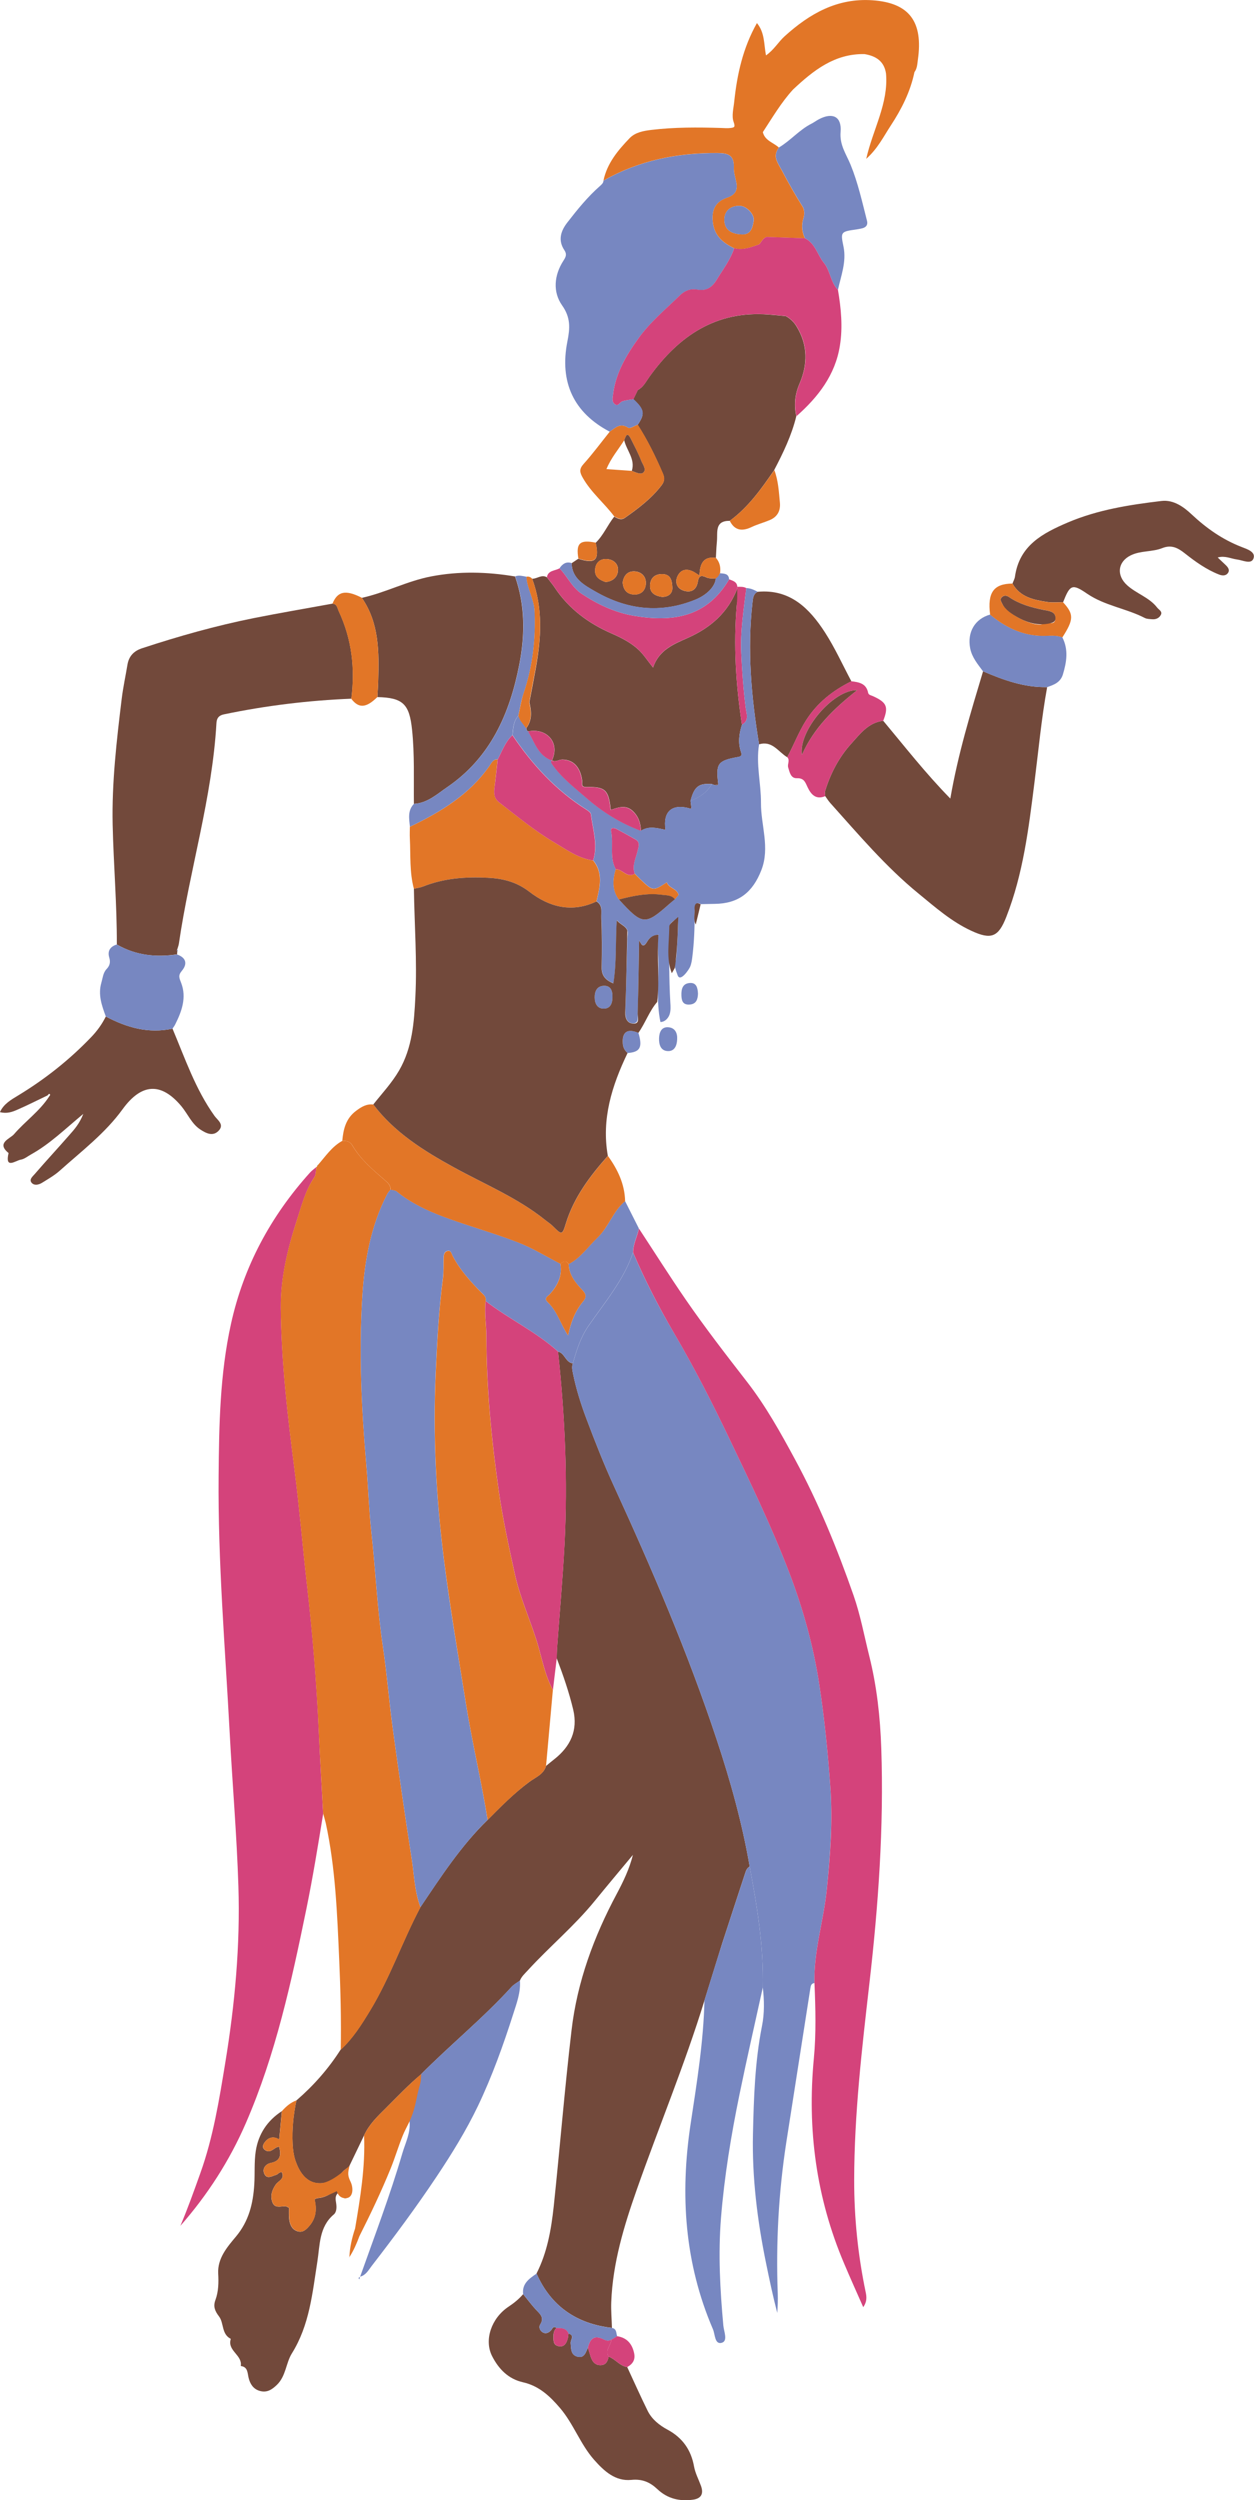 <?xml version="1.0" encoding="utf-8"?>
<!-- Generator: Adobe Illustrator 23.0.1, SVG Export Plug-In . SVG Version: 6.00 Build 0)  -->
<svg version="1.1" id="Layer_1" xmlns="http://www.w3.org/2000/svg" xmlns:xlink="http://www.w3.org/1999/xlink" x="0px" y="0px"
	 viewBox="0 0 180 358.72" style="enable-background:new 0 0 180 358.72;" xml:space="preserve">
<style type="text/css">
	.st0{fill:#F3C0A6;}
	.st1{fill:#161719;}
	.st2{fill:#BE9D9E;}
	.st3{fill:#B68490;}
	.st4{fill:#E0D4CD;}
	.st5{fill:none;stroke:#C8AAA0;stroke-width:0.25;stroke-miterlimit:10;}
	.st6{fill:#3B0400;}
	.st7{fill:#6893A1;}
	.st8{fill:#2F5561;}
	.st9{fill:#F1AC95;}
	.st10{fill:#E6E7E8;}
	.st11{fill:#F26522;}
	.st12{fill:#E8C7AD;}
	.st13{fill:#CE7B29;}
	.st14{fill:#00B26D;}
	.st15{fill:#100D0A;}
	.st16{fill:#EBEBEC;}
	.st17{fill:#7A5441;}
	.st18{fill:#EFEFF0;}
	.st19{fill:#E2E3E4;}
	.st20{fill:#9E6B50;}
	.st21{fill:#ED1E27;}
	.st22{fill:#2C2C2C;}
	.st23{fill:#3E3E3E;}
	.st24{fill:#E19491;}
	.st25{fill:#DF8189;}
	.st26{fill:#945222;}
	.st27{fill:#DF9F8B;}
	.st28{fill:#D4437B;}
	.st29{fill:#E0E1E2;}
	.st30{fill:#72493B;}
	.st31{fill:#7787C1;}
	.st32{fill:#E27627;}
	.st33{fill:#569F51;}
	.st34{fill:#F3B790;}
	.st35{fill:#F1AD96;}
	.st36{fill:#6F4F4D;}
	.st37{fill:#010101;}
	.st38{fill:#D4457C;}
	.st39{fill:#F0C3AA;}
	.st40{fill:#911E25;}
	.st41{fill:#D32628;}
</style>
<g>
	<path class="st30" d="M101.12,287.03c-2.83,9.2-6.53,18.08-9.72,27.15c-1.83,5.2-3.45,10.53-3.66,16.13
		c-0.05,1.23,0.07,2.47,0.1,3.7c-5.06-0.59-8.74-3.09-10.83-7.8c1.54-3.02,2.11-6.31,2.47-9.62c0.89-8.43,1.57-16.88,2.56-25.29
		c0.81-6.94,3.2-13.42,6.49-19.57c0.95-1.78,1.82-3.6,2.32-5.59c-1.83,2.2-3.67,4.39-5.48,6.61c-2.93,3.6-6.51,6.57-9.63,9.98
		c-0.42,0.46-0.88,0.86-1.11,1.45c-0.41,0.3-0.88,0.55-1.21,0.91c-4.08,4.49-8.8,8.31-13.06,12.61c-1.76,1.47-3.34,3.15-4.97,4.77
		c-1.2,1.19-2.42,2.35-3.13,3.92c-0.73,1.52-1.46,3.03-2.19,4.55c-0.66,0.35-1.14,0.87-1.5,1.52c0,0,0.02-0.02,0.02-0.02
		c-2.92,1.62-5,0.85-6.13-2.27c-0.3-0.83-0.41-1.69-0.46-2.56c-0.1-2.11,0.11-4.18,0.55-6.24c2.46-2.12,4.59-4.54,6.34-7.28
		c1.75-1.6,3-3.6,4.21-5.59c2.88-4.72,4.66-9.98,7.24-14.85c2.95-4.38,5.83-8.81,9.64-12.52c1.91-1.92,3.81-3.85,6.01-5.47
		c0.87-0.65,2.04-1.06,2.39-2.28c0.39-0.32,0.78-0.65,1.18-0.96c2.32-1.83,3.42-4.13,2.72-7.11c-0.6-2.52-1.45-4.97-2.37-7.39
		c0.02-0.51,0.02-1.03,0.06-1.54c0.36-4.92,0.8-9.83,1.06-14.76c0.48-9.25,0.06-18.48-0.93-27.69c0.98,0.22,1.07,1.56,2.13,1.69
		c-0.2,0.51-0.07,1,0.03,1.51c0.45,2.19,1.13,4.35,1.9,6.39c1.24,3.29,2.53,6.59,4.01,9.8c5.44,11.85,10.57,23.82,14.68,36.2
		c1.99,5.99,3.69,12.06,4.76,18.3c-0.4,0.2-0.53,0.58-0.66,0.98c-1.09,3.35-2.21,6.7-3.29,10.05
		C102.8,281.58,101.97,284.31,101.12,287.03z"/>
	<path class="st31" d="M107.61,267.83c-1.06-6.23-2.77-12.31-4.76-18.3c-4.1-12.38-9.24-24.36-14.68-36.2
		c-1.47-3.21-2.77-6.51-4.01-9.8c-0.77-2.04-1.45-4.2-1.9-6.39c-0.1-0.51-0.23-1-0.03-1.51c0.53-1.87,1.09-3.7,2.23-5.36
		c2.34-3.39,5.06-6.56,6.41-10.55c1.72,4.01,3.71,7.87,5.93,11.64c2.85,4.86,5.42,9.88,7.85,14.97c3.02,6.32,6.08,12.64,8.59,19.18
		c1.98,5.17,3.48,10.5,4.33,15.99c0.76,4.91,1.25,9.83,1.61,14.79c0.36,5.01-0.01,9.93-0.51,14.88c-0.46,4.47-1.89,8.81-1.76,13.36
		c-0.46,0.05-0.53,0.37-0.59,0.76c-1.14,7.36-2.31,14.72-3.45,22.08c-1.11,7.19-1.5,14.43-1.23,21.7c0.03,0.93,0,1.85-0.07,2.79
		c-0.62-2.36-1.12-4.75-1.61-7.14c-1.25-6.12-2.02-12.29-1.88-18.53c0.12-5.18,0.28-10.38,1.3-15.51c0.36-1.8,0.33-3.69,0.11-5.54
		C109.64,279.29,108.68,273.55,107.61,267.83z"/>
	<path class="st28" d="M46.39,260.23c-0.74,4.56-1.48,9.12-2.41,13.66c-2.15,10.46-4.41,20.9-8.69,30.74
		c-2.34,5.39-5.5,10.3-9.4,14.74c1.06-2.49,1.96-5.03,2.87-7.57c1.85-5.16,2.71-10.55,3.59-15.92c1.37-8.35,2.14-16.77,1.87-25.23
		c-0.23-7.34-0.86-14.66-1.25-22c-0.65-12.28-1.7-24.55-1.59-36.87c0.06-7.32,0.19-14.63,1.77-21.8c1.81-8.25,5.7-15.47,11.35-21.74
		c0.27-0.3,0.62-0.54,0.93-0.81c-0.1,0.5-0.05,1.1-0.31,1.49c-1.31,1.94-1.85,4.17-2.56,6.34c-1.3,4.02-2.28,8.14-2.25,12.37
		c0.07,7.76,0.97,15.47,1.96,23.16c0.71,5.5,1.16,11.03,1.79,16.54c0.81,7.05,1.39,14.11,1.71,21.19
		C45.94,252.43,46.18,256.33,46.39,260.23z"/>
	<path class="st32" d="M46.39,260.23c-0.21-3.9-0.45-7.8-0.63-11.7c-0.32-7.08-0.91-14.15-1.71-21.19
		c-0.63-5.51-1.08-11.04-1.79-16.54c-0.99-7.7-1.89-15.4-1.96-23.16c-0.04-4.22,0.94-8.34,2.25-12.37c0.7-2.17,1.24-4.4,2.56-6.34
		c0.26-0.39,0.22-0.99,0.31-1.49c0,0,0.07-0.04,0.07-0.04c0.05-0.08,0.1-0.17,0.15-0.25c1.08-1.23,1.99-2.63,3.48-3.45
		c0.61-0.06,1.14,0.1,1.45,0.64c1.18,2.02,2.94,3.49,4.66,4.99c0.44,0.38,0.85,0.74,0.83,1.37c-0.16,0.2-0.35,0.39-0.46,0.61
		c-2.39,4.6-3.28,9.65-3.59,14.7c-0.5,8.01-0.13,16.04,0.56,24.03c0.29,3.28,0.38,6.58,0.74,9.84c0.6,5.46,0.84,10.95,1.65,16.38
		c0.59,3.96,0.89,7.95,1.44,11.92c0.84,6.15,1.72,12.29,2.68,18.42c0.37,2.36,0.42,4.79,1.28,7.07c-2.59,4.87-4.37,10.13-7.24,14.85
		c-1.21,1.99-2.46,3.99-4.21,5.59c0.08-4.32-0.03-8.63-0.22-12.94c-0.29-6.57-0.53-13.13-1.93-19.59
		C46.65,261.11,46.51,260.67,46.39,260.23z"/>
	<path class="st31" d="M60.36,273.65c-0.86-2.28-0.91-4.71-1.28-7.07c-0.96-6.13-1.84-12.27-2.68-18.42
		c-0.54-3.96-0.85-7.96-1.44-11.92c-0.81-5.44-1.05-10.93-1.65-16.38c-0.36-3.26-0.45-6.56-0.74-9.84c-0.7-8-1.06-16.03-0.56-24.03
		c0.31-5.05,1.2-10.09,3.59-14.7c0.12-0.22,0.31-0.41,0.46-0.61c0.29,0.08,0.66,0.08,0.87,0.25c2.01,1.65,4.34,2.74,6.73,3.64
		c3.5,1.32,7.13,2.31,10.62,3.65c2.13,0.82,4.11,2.06,6.16,3.1c0.3,1.71-0.39,3.08-1.47,4.32c-0.3,0.34-0.98,0.6-0.34,1.21
		c1.41,1.33,1.87,3.24,2.92,4.77c0.36-1.77,0.95-3.44,2.13-4.86c0.49-0.6,0.51-1.05-0.1-1.68c-0.98-1.02-1.91-2.15-1.95-3.71
		c1.72-0.9,2.78-2.52,4.14-3.81c1.61-1.52,2.23-3.79,3.95-5.23c0.66,1.31,1.32,2.61,1.98,3.92c-0.22,1.16-0.84,2.23-0.83,3.45
		c-1.35,3.99-4.07,7.16-6.41,10.55c-1.14,1.66-1.7,3.49-2.23,5.36c-1.05-0.13-1.15-1.47-2.13-1.69c-3.16-2.85-7.05-4.67-10.4-7.26
		c0.14-0.62-0.3-0.89-0.67-1.27c-1.55-1.57-3.02-3.21-4.06-5.19c-0.19-0.37-0.24-0.88-0.79-0.71c-0.45,0.13-0.5,0.6-0.51,1.02
		c-0.03,0.98,0.02,1.96-0.1,2.92c-0.58,4.49-0.82,9.01-1.03,13.53c-0.41,8.9,0.05,17.78,1.16,26.63c0.87,6.99,2.07,13.92,3.18,20.86
		c0.89,5.57,2.22,11.08,3.11,16.66C66.18,264.84,63.3,269.27,60.36,273.65z"/>
	<path class="st28" d="M90.88,179.72c-0.01-1.22,0.61-2.29,0.83-3.45c2.23,3.39,4.4,6.83,6.7,10.17c2.79,4.05,5.8,7.94,8.82,11.83
		c2.68,3.45,4.81,7.28,6.89,11.13c3.38,6.25,6.06,12.81,8.4,19.51c0.99,2.84,1.53,5.8,2.26,8.72c1.09,4.36,1.57,8.79,1.72,13.24
		c0.38,11.29-0.42,22.53-1.71,33.75c-1.07,9.35-2.17,18.73-2.18,28.16c-0.01,5.41,0.54,10.79,1.65,16.1
		c0.15,0.69,0.2,1.37-0.35,2.16c-0.91-2.07-1.85-4.14-2.73-6.23c-4.02-9.44-5.33-19.26-4.36-29.46c0.34-3.58,0.24-7.21,0.09-10.81
		c-0.13-4.55,1.3-8.89,1.76-13.36c0.51-4.95,0.88-9.87,0.51-14.88c-0.36-4.96-0.85-9.89-1.61-14.79
		c-0.85-5.49-2.35-10.82-4.33-15.99c-2.51-6.54-5.57-12.86-8.59-19.18c-2.43-5.09-5-10.11-7.85-14.97
		C94.59,187.59,92.6,183.73,90.88,179.72z"/>
	<path class="st30" d="M16.77,135.52c0.02-5.74-0.47-11.46-0.6-17.19c-0.13-6.05,0.57-12.07,1.3-18.07c0.2-1.63,0.55-3.24,0.82-4.86
		c0.2-1.25,0.92-2,2.11-2.39c5.26-1.73,10.58-3.23,16.01-4.32c3.76-0.75,7.55-1.39,11.32-2.08c0.68,0.05,0.69,0.66,0.9,1.09
		c1.87,4,2.36,8.2,1.8,12.55c-6.16,0.25-12.26,0.99-18.3,2.25c-0.76,0.16-1.02,0.58-1.06,1.24c-0.61,10.75-3.85,21.05-5.39,31.64
		c-0.04,0.29-0.16,0.57-0.24,0.86c-0.07,0.08-0.06,0.16,0.01,0.23c-0.01,0.15-0.02,0.31-0.03,0.46
		C22.39,137.4,19.48,137.08,16.77,135.52z"/>
	<path class="st30" d="M104.75,74.73c-2.19-0.02-1.72,1.63-1.84,2.91c-0.02,0.29-0.05,0.59-0.07,0.88
		c-0.03,0.51-0.06,1.02-0.08,1.53c-1.82-0.27-2.31,0.88-2.36,2.53c-0.39-0.25-0.59-0.4-0.81-0.52c-0.97-0.52-1.86-0.4-2.34,0.61
		c-0.39,0.83-0.13,1.7,0.78,2.04c1.11,0.41,1.94-0.03,2.14-1.24c0.14-0.88,0.47-0.98,1.23-0.62c0.39,0.18,0.89,0.13,1.35,0.18
		c-0.14,1.2-1.34,2.36-2.92,3.01c-5.02,2.05-9.85,1.46-14.42-1.19c-1.51-0.87-3.31-1.82-3.36-4.04c0.32-0.21,0.64-0.43,0.96-0.64
		c2.31,0.74,2.95,0.29,2.59-1.84c-0.02-0.15-0.07-0.3-0.11-0.44c1.13-1.08,1.71-2.55,2.67-3.75c0.5,0.24,0.97,0.57,1.56,0.15
		c1.93-1.36,3.81-2.77,5.26-4.68c0.44-0.58,0.42-1.06,0.15-1.69c-1.03-2.41-2.18-4.75-3.6-6.96c1.08-1.57,0.97-2.2-0.62-3.68
		c0.21-0.44,0.43-0.88,0.64-1.32c0.81-0.42,1.18-1.23,1.68-1.92c4.21-5.85,9.56-9.5,17.12-8.91c0.81,0.06,1.63,0.15,2.44,0.23
		c0.65,0.35,1.16,0.84,1.54,1.47c1.65,2.67,1.62,5.48,0.42,8.25c-0.67,1.56-0.79,3.05-0.45,4.65c-0.67,2.74-1.88,5.25-3.18,7.73
		C109.3,70.12,107.42,72.77,104.75,74.73z M86.93,83.51c1.07-0.1,1.72-0.73,1.78-1.66c0.06-1.01-0.72-1.61-1.68-1.64
		c-0.93-0.03-1.54,0.56-1.61,1.51C85.33,82.79,86.08,83.22,86.93,83.51z M89.38,83.57c0.08,1.04,0.58,1.68,1.61,1.73
		c1.06,0.05,1.68-0.6,1.72-1.59c0.04-1-0.64-1.67-1.62-1.73C90.08,81.93,89.52,82.59,89.38,83.57z M95.04,85.65
		c0.93-0.01,1.53-0.51,1.47-1.39c-0.05-0.87-0.17-1.89-1.48-1.89c-1.05,0-1.66,0.57-1.72,1.56C93.23,85.09,94.04,85.5,95.04,85.65z"
		/>
	<path class="st30" d="M76.39,83.04c0.71,0.01,1.36-0.66,2.11-0.21c0.37,0.49,0.77,0.95,1.11,1.46c2.02,3.06,4.86,5.15,8.15,6.59
		c1.39,0.61,2.7,1.27,3.8,2.26c0.77,0.69,1.34,1.6,2.18,2.64c0.85-2.55,3.02-3.37,5-4.26c3.3-1.47,5.77-3.65,7.08-7.05
		c0.8,0.77,0,1.55-0.06,2.29c-0.5,5.78-0.14,11.51,0.74,17.23c-0.41,1.28-0.6,2.57-0.14,3.89c0.11,0.33,0.19,0.63-0.4,0.73
		c-2.96,0.53-3.23,0.94-2.86,3.9c-0.18,0.05-0.36,0.1-0.54,0.14c-0.12-0.05-0.25-0.1-0.37-0.15c-1.89-0.15-2.55,0.37-3.07,2.41
		c0.04,0.33,0.08,0.67,0.12,1c-0.04,0.05-0.08,0.09-0.12,0.12c-2.63-0.79-4,0.37-3.59,3.04c-1.19-0.26-2.38-0.6-3.53,0.13
		c-0.03-1.12-0.36-2.11-1.22-2.88c-0.99-0.88-2.06-0.47-3.11-0.11c-0.29-2.88-0.76-3.34-3.5-3.29c-0.84,0.01-0.55-0.53-0.6-0.92
		c-0.26-1.95-1.27-3.01-2.86-3.02c-0.5,0-0.96,0.43-1.48,0.12l0,0.02c1.22-2.63-0.81-4.71-3.41-4.18c-0.24-0.07-0.23-0.28-0.27-0.47
		c0.87-1.15,0.74-2.42,0.44-3.71c0.31-1.61,0.62-3.22,0.91-4.83C77.69,91.61,77.96,87.29,76.39,83.04z"/>
	<path class="st30" d="M150.31,98.59c-0.83,4.55-1.25,9.16-1.83,13.74c-0.82,6.51-1.61,13.04-4.03,19.22
		c-1.14,2.92-2.17,3.33-5.05,1.99c-2.83-1.31-5.15-3.36-7.53-5.31c-4.72-3.85-8.64-8.5-12.69-13.01c-0.27-0.3-0.49-0.66-0.73-0.99
		c-0.01-0.25-0.08-0.52-0.01-0.74c0.77-2.52,2-4.86,3.74-6.78c1.24-1.36,2.46-3.05,4.6-3.29c3.07,3.67,6.01,7.46,9.63,11.16
		c1.11-6.42,2.92-12.33,4.7-18.26C144.05,97.58,147.04,98.66,150.31,98.59z"/>
	<path class="st31" d="M90.93,57.26c1.59,1.48,1.69,2.1,0.62,3.67c-0.47,0.16-1.13,0.61-1.38,0.45c-1.15-0.77-1.85,0.02-2.65,0.56
		c-5.14-2.69-7.25-7.08-6.07-12.98c0.37-1.87,0.48-3.39-0.77-5.15c-1.35-1.92-1.15-4.32,0.19-6.4c0.34-0.52,0.54-0.91,0.15-1.5
		c-0.95-1.41-0.55-2.74,0.41-3.98c1.45-1.87,2.93-3.7,4.71-5.26c0.23-0.21,0.47-0.41,0.48-0.75c5.07-2.89,10.57-3.99,16.36-3.96
		c1.54,0.01,2.42,0.31,2.36,2.05c-0.03,0.75,0.24,1.52,0.38,2.28c0.2,1.1-0.28,1.73-1.33,2.08c-1.71,0.57-2.28,1.78-2.06,3.56
		c0.24,1.94,1.47,2.93,3.05,3.7c-0.55,1.67-1.62,3.05-2.52,4.53c-0.66,1.1-1.51,1.65-2.78,1.41c-1.02-0.19-1.86,0.2-2.52,0.84
		c-2.04,2-4.26,3.82-5.94,6.17C89.87,51,88.38,53.54,88,56.58c-0.06,0.5-0.22,1.08,0.28,1.43c0.47,0.33,0.67-0.28,1.01-0.41
		C89.81,57.41,90.38,57.37,90.93,57.26z"/>
	<path class="st30" d="M59.41,115.34c-0.04-3.54,0.11-7.07-0.26-10.61c-0.38-3.69-1.28-4.63-4.98-4.71c0.04-0.76,0.1-1.53,0.12-2.29
		c0.12-4.16,0.16-8.31-2.35-11.95c3.39-0.75,6.5-2.41,9.92-3.07c4.03-0.78,8.05-0.67,12.07,0c1.45,4.15,1.44,8.37,0.61,12.63
		c-1.37,7.06-4.14,13.34-10.3,17.57C62.77,113.91,61.38,115.23,59.41,115.34z"/>
	<path class="st31" d="M107.61,267.83c1.07,5.72,2.02,11.46,1.89,17.31c-1.12,5.11-2.29,10.2-3.34,15.32
		c-1.21,5.89-2.19,11.82-2.67,17.81c-0.41,5.13-0.13,10.28,0.34,15.41c0.08,0.86,0.69,2.21-0.23,2.47
		c-1.02,0.29-0.95-1.22-1.26-1.94c-4.08-9.48-4.74-19.32-3.21-29.46c0.89-5.88,1.85-11.77,1.99-17.74c0.85-2.72,1.67-5.45,2.55-8.17
		c1.08-3.36,2.2-6.7,3.29-10.05C107.09,268.41,107.21,268.03,107.61,267.83z"/>
	<path class="st30" d="M90.03,339.63c0.97,2.09,1.91,4.2,2.93,6.27c0.61,1.23,1.68,2.08,2.87,2.72c2.14,1.15,3.37,2.91,3.79,5.26
		c0.18,0.99,0.66,1.87,1,2.8c0.39,1.09,0.08,1.81-1.15,1.98c-1.94,0.27-3.67-0.15-5.12-1.52c-1.05-0.99-2.17-1.48-3.73-1.32
		c-2.31,0.23-3.92-1.28-5.34-2.88c-1.98-2.24-2.95-5.16-4.9-7.44c-1.47-1.72-3.02-3.17-5.32-3.69c-2.09-0.47-3.48-1.89-4.43-3.76
		c-1.16-2.3-0.12-5.44,2.39-7.1c0.78-0.52,1.47-1.08,2.07-1.78c0.58,0.71,1.13,1.44,1.74,2.12c0.58,0.65,1.4,1.17,0.7,2.25
		c-0.23,0.35-0.03,0.85,0.32,1.08c0.43,0.29,0.87,0.13,1.23-0.24c0.21-0.21,0.32-0.74,0.8-0.35c-0.32,0.29-0.44,0.69-0.43,1.09
		c0.01,0.59-0.12,1.31,0.67,1.5c0.83,0.2,1.18-0.37,1.37-1.06c0.07-0.24,0.08-0.49,0.11-0.74c0.95,0.26,0.26,0.92,0.31,1.38
		c0.07,0.78,0,1.64,0.91,1.92c1.05,0.32,1.26-0.59,1.57-1.28c0.14,0.44,0.27,0.89,0.41,1.33c0.21,0.62,0.54,1.12,1.26,1.18
		c0.86,0.06,1.17-0.49,1.3-1.22C88.34,338.48,88.95,339.47,90.03,339.63z"/>
	<path class="st30" d="M49.81,312.55c0.2,0.29,0.53,0.56,0.58,0.87c0.09,0.63,0.31,1.33-0.4,1.82c-0.8,0.56-0.97-0.45-1.48-0.59
		c-0.45,0.45-0.34,0.95-0.26,1.46c0.09,0.58,0.08,1.27-0.33,1.62c-2.13,1.79-1.99,4.39-2.36,6.73c-0.72,4.56-1.12,9.14-3.67,13.22
		c-0.86,1.39-0.84,3.26-2.16,4.52c-0.73,0.7-1.44,1.14-2.45,0.85c-0.95-0.27-1.4-1.04-1.6-1.9c-0.17-0.73-0.11-1.54-1.12-1.67
		c0.26-1.54-1.86-2.15-1.47-3.75c0.01-0.05,0.04-0.14,0.03-0.15c-1.35-0.68-0.96-2.27-1.68-3.21c-0.61-0.8-0.86-1.45-0.52-2.36
		c0.45-1.23,0.47-2.49,0.4-3.79c-0.12-2.19,1.3-3.82,2.53-5.29c1.88-2.24,2.48-4.77,2.65-7.51c0.1-1.59-0.03-3.21,0.21-4.77
		c0.37-2.43,1.65-4.38,3.75-5.74c-0.13,1.35-0.26,2.7-0.39,4.06c-0.18-0.08-0.35-0.2-0.54-0.24c-0.75-0.17-1.27,0.22-1.64,0.81
		c-0.19,0.31-0.24,0.67,0.13,0.94c0.67,0.48,1.11-0.06,1.62-0.34c0.13-0.07,0.28-0.09,0.42-0.14c0.29,1.14,0.28,2.05-1.21,2.35
		c-0.66,0.13-1.24,0.76-0.93,1.51c0.38,0.9,1.12,0.36,1.73,0.19c0.28-0.08,0.43-0.45,0.81-0.35c0.45,0.94-0.5,1.21-0.87,1.73
		c-0.55,0.78-0.82,1.63-0.5,2.53c0.33,0.94,1.17,0.59,1.85,0.6c0.18,0,0.35,0.14,0.53,0.21c0.01,0.56-0.03,1.12,0.04,1.67
		c0.1,0.72,0.36,1.42,1.13,1.69c0.83,0.29,1.34-0.25,1.81-0.81c0.94-1.12,1.02-2.39,0.7-3.74c0.3-0.22,0.67-0.19,1.01-0.27
		c1.63-0.41,2.52-1.51,2.39-2.87c0,0-0.02,0.02-0.02,0.02C48.96,312.8,49.4,312.46,49.81,312.55z"/>
	<path class="st30" d="M6.81,157.18c-1.43,0.68-2.84,1.4-4.29,2.03c-0.74,0.33-1.53,0.62-2.53,0.36c0.55-1.2,1.63-1.79,2.63-2.4
		c3.84-2.33,7.33-5.09,10.44-8.33c0.87-0.9,1.58-1.88,2.13-2.99c3.01,1.59,6.14,2.49,9.57,1.74c1.8,4.27,3.29,8.69,6.03,12.52
		c0.43,0.6,1.43,1.22,0.62,2.1c-0.84,0.92-1.83,0.39-2.65-0.14c-1.24-0.81-1.8-2.22-2.71-3.33c-2.93-3.51-5.75-3.3-8.45,0.41
		c-2.48,3.43-5.88,6.01-9.02,8.82c-0.75,0.67-1.66,1.19-2.53,1.73c-0.45,0.28-1.06,0.44-1.45,0.07c-0.52-0.5,0.09-0.97,0.37-1.3
		c1.64-1.9,3.36-3.75,5.01-5.64c0.7-0.79,1.42-1.59,1.98-3.01c-2.64,2.19-4.82,4.33-7.49,5.81c-0.49,0.27-0.97,0.68-1.49,0.76
		c-0.73,0.12-2.31,1.43-1.75-0.95c-1.81-1.46,0.22-2.05,0.78-2.7c1.6-1.86,3.67-3.29,5.03-5.39c0.07-0.14,0.31-0.27,0.02-0.41
		C7.03,156.93,6.9,157.1,6.81,157.18z"/>
	<path class="st32" d="M89.73,172.34c-1.73,1.43-2.35,3.7-3.95,5.23c-1.36,1.29-2.42,2.91-4.14,3.81c-0.38-0.56-0.78-0.41-1.19-0.04
		c-2.05-1.05-4.02-2.28-6.16-3.1c-3.49-1.35-7.12-2.34-10.62-3.65c-2.39-0.9-4.72-1.99-6.73-3.64c-0.22-0.18-0.58-0.17-0.87-0.25
		c0.02-0.64-0.39-0.99-0.83-1.37c-1.73-1.5-3.49-2.97-4.66-4.99c-0.32-0.54-0.85-0.7-1.45-0.64c0.15-1.66,0.5-3.2,1.96-4.3
		c0.77-0.58,1.51-1.04,2.5-0.92c3.05,4.02,7.19,6.61,11.53,9c4.43,2.44,9.16,4.38,13.15,7.58c0.36,0.29,0.76,0.54,1.08,0.86
		c1.31,1.3,1.36,1.33,1.88-0.37c1.16-3.77,3.47-6.81,6.03-9.7C88.66,167.79,89.67,169.88,89.73,172.34z"/>
	<path class="st30" d="M145.33,83.73c0.12-0.34,0.32-0.66,0.36-1.01c0.64-4.46,3.95-6.2,7.6-7.76c4.31-1.83,8.84-2.53,13.42-3.08
		c1.78-0.22,3.28,0.93,4.3,1.89c2.18,2.04,4.48,3.66,7.26,4.73c0.72,0.28,2.03,0.69,1.65,1.65c-0.34,0.86-1.51,0.24-2.34,0.13
		c-0.9-0.12-1.76-0.59-2.79-0.29c0.39,0.37,0.75,0.71,1.1,1.04c0.35,0.33,0.7,0.74,0.36,1.2c-0.29,0.39-0.76,0.4-1.26,0.21
		c-1.84-0.72-3.42-1.86-4.94-3.06c-1-0.79-1.92-1.25-3.21-0.74c-1.45,0.58-3.1,0.34-4.53,1.04c-1.89,0.93-2.09,2.88-0.51,4.3
		c1.34,1.21,3.17,1.73,4.3,3.2c0.24,0.31,0.76,0.54,0.55,1c-0.23,0.49-0.72,0.72-1.27,0.67c-0.35-0.03-0.75-0.03-1.05-0.18
		c-2.67-1.38-5.74-1.75-8.29-3.49c-2.16-1.48-2.45-1.28-3.44,1.22c-0.76,0-1.53,0.09-2.27-0.03
		C148.37,86.07,146.43,85.68,145.33,83.73z"/>
	<path class="st32" d="M85.62,129.34c-3.53,1.68-6.8,0.81-9.65-1.4c-1.85-1.42-3.81-1.89-5.98-2c-3.15-0.16-6.26,0.07-9.24,1.25
		c-0.42,0.17-0.89,0.23-1.34,0.33c-0.64-2.37-0.46-4.81-0.58-7.22c-0.03-0.56,0-1.11,0-1.67c4.43-2.13,8.57-4.62,11.45-8.78
		c0.28-0.41,0.51-0.93,1.15-0.89c-0.15,1.37-0.29,2.75-0.46,4.12c-0.1,0.81-0.02,1.52,0.69,2.06c2.56,1.96,5.05,4.05,7.83,5.69
		c1.78,1.05,3.5,2.33,5.65,2.63C86.64,125.31,86.08,127.33,85.62,129.34z"/>
	<path class="st31" d="M60.36,297.7c4.26-4.3,8.98-8.13,13.06-12.62c0.33-0.37,0.8-0.61,1.21-0.91c0.13,1.68-0.46,3.23-0.95,4.77
		c-1.44,4.51-3.04,8.97-5.08,13.24c-1.69,3.52-3.75,6.86-5.92,10.11c-2.94,4.41-6.1,8.66-9.34,12.85c-0.46,0.6-0.83,1.32-1.66,1.52
		l0.01,0.01c2.09-5.88,4.31-11.71,6.06-17.7c0.44-1.5,1.19-2.91,1.04-4.55c0,0-0.4-0.58-0.4-0.58c0.51-0.18,0.38-0.24,0.36-0.59
		l0.01-0.04c0.44-0.2,0.56-0.55,0.56-0.91l-0.3,0.28c-0.36,0.12,0.64-0.95,0.68-1.43c-0.08-0.06-0.37-0.42-0.31-0.5
		c0.3-0.13,0.11-0.26,0.15-0.54C59.5,299.25,60.46,298.6,60.36,297.7z"/>
	<path class="st30" d="M108.96,106.8c-1.12-6.79-1.73-13.6-0.93-20.48c0.06-0.56,0.13-1.13,0.73-1.41c4.65-0.42,7.43,2.38,9.67,5.85
		c1.43,2.22,2.53,4.66,3.78,7c-2.66,1.31-4.9,3.07-6.52,5.62c-1.06,1.68-1.75,3.53-2.69,5.27
		C111.72,107.89,110.85,106.22,108.96,106.8z"/>
	<path class="st31" d="M120.28,41.59c-1.07-1.08-1.09-2.72-2.01-3.86c-0.94-1.16-1.24-2.81-2.73-3.54
		c-0.41-0.93-0.54-1.85-0.21-2.88c0.16-0.49,0.16-1.22-0.1-1.63c-1.06-1.69-2.03-3.4-2.96-5.16c-0.66-1.25-1.41-2.06-0.46-3.36
		c1.67-0.99,2.93-2.54,4.68-3.42c0.37-0.19,0.69-0.44,1.06-0.63c1.96-1.03,3.29-0.39,3.11,1.8c-0.16,1.91,0.79,3.16,1.44,4.74
		c1.04,2.54,1.66,5.32,2.35,8.03c0.18,0.73-0.28,1.02-0.91,1.13c-0.2,0.04-0.4,0.08-0.61,0.11c-2.24,0.32-2.3,0.33-1.85,2.48
		C121.52,37.58,120.72,39.55,120.28,41.59z"/>
	<path class="st31" d="M24.76,147.59c-3.43,0.75-6.56-0.15-9.57-1.74c-0.58-1.57-1.14-3.13-0.64-4.85c0.2-0.68,0.24-1.42,0.75-1.96
		c0.47-0.49,0.58-0.99,0.38-1.66c-0.28-0.93,0.14-1.57,1.08-1.86c2.71,1.55,5.61,1.87,8.65,1.43c1.33,0.46,1.52,1.36,0.69,2.35
		c-0.57,0.68-0.36,1.03-0.08,1.77c0.77,2.04,0.09,4.01-0.85,5.87C25.07,147.17,24.9,147.38,24.76,147.59z"/>
	<path class="st28" d="M105.82,84.46c-1.31,3.41-3.78,5.58-7.08,7.05c-1.98,0.88-4.15,1.7-5,4.26c-0.84-1.03-1.41-1.94-2.18-2.64
		c-1.1-0.99-2.41-1.65-3.8-2.26c-3.29-1.44-6.13-3.53-8.15-6.59c-0.34-0.51-0.74-0.98-1.11-1.46c0.18-1.02,1.18-0.9,1.81-1.28
		c1.14,1.14,1.75,2.69,3.18,3.65c2.29,1.53,4.76,2.68,7.43,3.15c5.59,0.97,10.53,0.25,13.74-5.22c0.53,0.21,1.13,0.34,1.18,1.08
		C105.82,84.28,105.81,84.37,105.82,84.46z"/>
	<path class="st28" d="M113,108.64c0.94-1.73,1.62-3.59,2.69-5.27c1.62-2.55,3.86-4.32,6.52-5.62c1.09,0.13,2.13,0.3,2.4,1.64
		c0.07,0.35,0.44,0.37,0.71,0.5c1.99,0.91,2.24,1.53,1.46,3.53c-2.13,0.24-3.36,1.93-4.6,3.29c-1.73,1.91-2.97,4.26-3.74,6.78
		c-0.07,0.23,0,0.49,0.01,0.74c-1.33,0.57-2.04-0.25-2.52-1.26c-0.34-0.72-0.51-1.35-1.55-1.31c-0.86,0.03-1.03-0.82-1.24-1.53
		C112.98,109.62,113.44,109.1,113,108.64z M123.03,99.03c-3.45-0.09-8.46,5.86-7.92,9.27C116.83,104.41,119.78,101.61,123.03,99.03z
		"/>
	<path class="st31" d="M150.31,98.59c-3.27,0.07-6.26-1.01-9.21-2.27c-0.75-1.02-1.58-1.98-1.84-3.29
		c-0.45-2.31,0.67-4.24,2.86-4.85c2.17,1.8,4.56,2.99,7.48,3.05c0.95,0.02,1.95-0.17,2.89,0.22c0.9,1.76,0.62,3.53,0.08,5.32
		C152.22,97.92,151.28,98.26,150.31,98.59z"/>
	<path class="st32" d="M87.52,61.94c0.8-0.54,1.5-1.33,2.65-0.56c0.25,0.17,0.91-0.28,1.38-0.45c1.41,2.21,2.56,4.56,3.6,6.96
		c0.27,0.62,0.3,1.1-0.15,1.69c-1.45,1.91-3.33,3.32-5.26,4.68c-0.59,0.41-1.06,0.08-1.56-0.15c-1.43-1.91-3.33-3.44-4.53-5.56
		c-0.44-0.77-0.54-1.25,0.12-1.98C85.09,65.1,86.28,63.49,87.52,61.94z M89.6,63.17c-0.83,1.32-1.88,2.51-2.55,4.14
		c1.3,0.09,2.47,0.17,3.63,0.25c0.56,0.2,1.29,0.6,1.68,0.22c0.46-0.45-0.11-1.14-0.32-1.67c-0.43-1.08-0.97-2.11-1.49-3.15
		C89.99,61.84,89.82,62.66,89.6,63.17z"/>
	<path class="st31" d="M74.4,102.71c-0.74,0.78-0.74,1.8-0.85,2.77c-1.03,0.96-1.47,2.28-2.11,3.47c-0.64-0.04-0.87,0.48-1.15,0.89
		c-2.88,4.15-7.02,6.65-11.45,8.78c-0.11-1.15-0.36-2.32,0.58-3.28c1.97-0.11,3.36-1.43,4.84-2.44c6.16-4.23,8.93-10.51,10.3-17.57
		c0.83-4.26,0.84-8.48-0.61-12.63c0.55-0.22,1.08-0.04,1.62,0.05c0.1,1.71,1.09,3.2,1.17,4.92c0.18,4.03-0.27,7.98-1.58,11.82
		C74.79,100.52,74.64,101.63,74.4,102.71z"/>
	<path class="st32" d="M51.94,85.77c2.51,3.65,2.46,7.79,2.35,11.95c-0.02,0.76-0.08,1.53-0.12,2.29c-1.61,1.59-2.68,1.66-3.75,0.25
		c0.56-4.35,0.07-8.55-1.8-12.55c-0.2-0.43-0.22-1.04-0.9-1.09C48.45,84.82,49.61,84.58,51.94,85.77z"/>
	<path class="st31" d="M84.39,336.84c-0.31,0.69-0.52,1.61-1.57,1.29c-0.91-0.28-0.84-1.15-0.91-1.92
		c-0.04-0.46,0.64-1.12-0.31-1.38c-0.31-0.82-1.03-0.77-1.72-0.8c-0.49-0.39-0.59,0.14-0.8,0.35c-0.37,0.37-0.8,0.52-1.23,0.24
		c-0.36-0.23-0.55-0.73-0.32-1.08c0.71-1.08-0.12-1.6-0.7-2.25c-0.6-0.68-1.16-1.41-1.74-2.12c-0.18-1.52,0.88-2.23,1.93-2.95
		c2.09,4.71,5.77,7.22,10.83,7.8c0.69,0.12,0.58,0.74,0.74,1.19c-0.28,0.17-0.55,0.33-0.83,0.5c-0.38,0.2-0.68,0.18-1.11-0.04
		C85.39,335.04,84.75,335.42,84.39,336.84z"/>
	<path class="st32" d="M152.49,91.46c-0.93-0.39-1.94-0.2-2.89-0.22c-2.92-0.06-5.31-1.25-7.48-3.05c-0.4-3.18,0.51-4.44,3.21-4.46
		c1.1,1.95,3.04,2.35,4.99,2.65c0.74,0.12,1.52,0.03,2.27,0.03C154.16,88.12,154.15,88.88,152.49,91.46z M149.29,89.62
		c0.15-0.03,0.33-0.02,0.44-0.11c0.54-0.41,1.67,0.37,1.76-0.7c0.1-1.12-0.95-1.15-1.73-1.31c-1.75-0.36-3.45-0.82-4.95-1.85
		c-0.31-0.22-0.66-0.28-0.99,0.01c-0.36,0.33-0.13,0.6,0.03,0.94C144.46,87.9,147.56,89.65,149.29,89.62z"/>
	<path class="st32" d="M125.24,0.04c-5.04-0.35-9.01,1.9-12.61,5.16c-0.91,0.82-1.52,1.94-2.68,2.75c-0.31-1.64-0.16-3.26-1.3-4.64
		c-2.03,3.6-2.85,7.39-3.26,11.28c-0.1,0.97-0.39,2.04-0.09,2.89c0.25,0.72,0.15,0.81-0.41,0.88c-0.45,0.06-0.92,0.02-1.39,0
		c-3.35-0.1-6.69-0.12-10.02,0.28c-1.12,0.14-2.29,0.34-3.11,1.19c-1.68,1.75-3.23,3.6-3.75,6.08c5.07-2.89,10.57-3.99,16.36-3.96
		c1.54,0.01,2.42,0.31,2.36,2.05c-0.03,0.75,0.24,1.52,0.38,2.28c0.2,1.1-0.28,1.73-1.33,2.08c-1.71,0.57-2.28,1.78-2.06,3.56
		c0.24,1.94,1.47,2.93,3.05,3.7c1.28,0.35,2.43-0.15,3.6-0.55c0.33-0.39,0.53-0.9,1.06-1.07c0.16-1.67,0.11-3.23-0.78-4.56
		c0.89,1.33,0.93,2.89,0.78,4.56c1.83,0.07,3.66,0.13,5.49,0.2c-0.41-0.93-0.54-1.85-0.21-2.88c0.16-0.49,0.16-1.22-0.1-1.63
		c-1.06-1.69-2.03-3.4-2.96-5.16c-0.66-1.25-1.41-2.06-0.46-3.36c-0.78-0.72-2.01-0.98-2.3-2.21c1.37-2.09,2.63-4.25,4.33-6.11
		c2.91-2.73,5.96-5.17,10.26-5.09c1.63,0.27,2.83,1.01,3.09,2.8c0.37,4.29-1.89,8-2.84,12.23c1.65-1.47,2.49-3.2,3.52-4.77
		c1.54-2.35,2.82-4.86,3.4-7.67c0.39-0.52,0.41-1.16,0.49-1.76C132.54,3.1,130.51,0.4,125.24,0.04z M108.19,31.69
		c-0.16,0.91-0.36,1.99-1.7,1.94c-1.72-0.07-2.55-0.81-2.51-2.19c0.03-1.21,0.92-1.96,2.26-1.9
		C107.16,29.57,108.35,30.76,108.19,31.69z"/>
	<path class="st32" d="M104.75,74.73c2.67-1.95,4.55-4.61,6.4-7.28c0.57,1.52,0.65,3.11,0.8,4.7c0.1,1.16-0.37,2.01-1.45,2.47
		c-0.85,0.36-1.76,0.6-2.59,0.99C106.57,76.25,105.48,76.18,104.75,74.73z"/>
	<path class="st28" d="M105.82,84.46c-0.01-0.09,0-0.18,0.02-0.26c0.44-0.01,0.88-0.04,1.29,0.18c-0.38,3.1-0.88,6.19-0.73,9.34
		c0.12,2.62,0.31,5.23,0.64,7.83c0.1,0.83,0.56,1.83-0.54,2.43c-0.88-5.72-1.24-11.45-0.74-17.23
		C105.82,86.01,105.84,85.71,105.82,84.46z"/>
	<path class="st28" d="M87.76,335.7c0.28-0.17,0.55-0.33,0.83-0.5c1.39,0.22,2.14,1.08,2.43,2.42c0.21,0.96-0.19,1.57-0.99,2.01
		c-1.08-0.16-1.69-1.15-2.67-1.5C86.81,337.21,87.69,336.52,87.76,335.7z"/>
	<path class="st31" d="M100.19,142.58c-0.03,0.76-0.21,1.54-1.3,1.56c-0.89,0.02-1.06-0.58-1.08-1.32c-0.03-0.9,0.16-1.7,1.2-1.78
		C99.94,140.97,100.15,141.68,100.19,142.58z"/>
	<path class="st32" d="M85.5,77.86c0.04,0.15,0.08,0.29,0.11,0.44c0.35,2.13-0.29,2.58-2.59,1.84C82.65,77.93,83.23,77.4,85.5,77.86
		z"/>
	<path class="st32" d="M49.81,312.55c-0.41-0.09-0.85,0.25-1.23-0.1c0.36-0.65,0.84-1.17,1.5-1.52
		C50.1,311.49,49.56,311.96,49.81,312.55z"/>
	<path class="st32" d="M102.84,78.52c0.02-0.3,0.05-0.59,0.07-0.88C102.89,77.94,102.86,78.23,102.84,78.52z"/>
	<path class="st31" d="M51.68,326.66c-0.03,0.13-0.06,0.25-0.09,0.38c-0.25-0.2-0.03-0.28,0.1-0.37
		C51.69,326.67,51.68,326.66,51.68,326.66z"/>
	<path class="st31" d="M25.45,136.49c-0.07-0.08-0.07-0.15-0.01-0.23c0.03,0.05,0.07,0.11,0.09,0.16
		C25.53,136.44,25.48,136.47,25.45,136.49z"/>
	<path class="st33" d="M45.65,167.13c-0.05,0.08-0.1,0.17-0.15,0.25C45.5,167.27,45.55,167.19,45.65,167.13z"/>
	<polygon class="st31" points="50.13,323.88 50.06,323.95 50.15,323.89 	"/>
	<path class="st32" d="M70,261.13c-0.89-5.58-2.22-11.08-3.11-16.66c-1.11-6.94-2.3-13.88-3.18-20.86
		c-1.11-8.85-1.57-17.73-1.16-26.63c0.21-4.51,0.44-9.03,1.03-13.53c0.12-0.96,0.08-1.95,0.1-2.92c0.01-0.43,0.07-0.89,0.51-1.02
		c0.55-0.17,0.6,0.34,0.79,0.71c1.03,1.97,2.51,3.61,4.06,5.19c0.37,0.38,0.81,0.65,0.66,1.27c-0.2,1.69,0.11,3.38,0.11,5.06
		c0.02,7.52,0.74,14.95,1.81,22.39c0.57,3.97,1.43,7.85,2.28,11.75c0.72,3.26,2.1,6.32,3.11,9.49c0.75,2.38,1.14,4.88,2.35,7.11
		c-0.33,3.63-0.65,7.27-0.98,10.9c-0.34,1.23-1.51,1.64-2.39,2.28C73.81,257.29,71.91,259.21,70,261.13z"/>
	<path class="st28" d="M79.37,242.48c-1.21-2.23-1.6-4.73-2.35-7.11c-1.01-3.17-2.39-6.23-3.11-9.49c-0.85-3.9-1.71-7.78-2.28-11.75
		c-1.07-7.44-1.79-14.87-1.81-22.39c0-1.68-0.31-3.36-0.11-5.06c3.35,2.59,7.24,4.4,10.4,7.26c0.99,9.21,1.41,18.44,0.93,27.69
		c-0.26,4.92-0.71,9.84-1.06,14.76c-0.04,0.51-0.04,1.02-0.06,1.54C79.73,239.44,79.55,240.96,79.37,242.48z"/>
	<g>
		<path class="st31" d="M109.23,115.19c0.02-2.78-0.74-5.57-0.27-8.39c-1.12-6.79-1.73-13.6-0.93-20.48
			c0.06-0.56,0.13-1.13,0.73-1.41c-0.51-0.27-1.03-0.52-1.63-0.53c-0.38,3.1-0.88,6.18-0.73,9.34c0.12,2.62,0.31,5.23,0.64,7.83
			c0.1,0.83,0.56,1.83-0.54,2.43c-0.41,1.28-0.6,2.57-0.14,3.89c0.11,0.33,0.19,0.63-0.4,0.73c-2.96,0.53-3.23,0.94-2.86,3.9
			c-0.12,0.26-0.36,0.09-0.54,0.14c-0.12-0.05-0.25-0.1-0.37-0.15c-0.71,1.2-1.79,1.93-3.07,2.41c0.04,0.33,0.08,0.67,0.12,1
			c-0.01,0.07-0.05,0.12-0.13,0.12c-2.62-0.79-4,0.37-3.59,3.04c-1.19-0.26-2.38-0.6-3.53,0.13c-2.94-1.08-5.56-2.73-7.9-4.78
			c-1.71-1.49-3.54-2.88-4.85-4.79c-0.13-0.2-0.17-0.33-0.03-0.51c-1.97-0.71-2.47-2.62-3.4-4.17c-0.24-0.07-0.23-0.28-0.27-0.47
			c-0.27-0.36-0.55-0.73-0.82-1.09c-0.1-0.23-0.2-0.45-0.3-0.68c-0.74,0.78-0.74,1.8-0.85,2.77c2.86,4.25,6.27,7.95,10.64,10.7
			c0.25,0.16,0.59,0.4,0.62,0.64c0.28,2.2,1.04,4.38,0.33,6.63c1.5,1.85,0.93,3.87,0.48,5.88c0.93,0.56,0.65,1.55,0.69,2.33
			c0.1,2.36,0.11,4.74,0.05,7.1c-0.03,1.24,0.56,1.87,1.68,2.33c0.48-2.98,0.29-5.92,0.49-9.04c0.61,0.67,1.3,0.82,1.52,1.46
			c0.11,0.32-0.02,0.91-0.03,1.25c-0.01,0.43-0.01,0.85-0.02,1.28c-0.03,0.97-0.05,1.95-0.08,2.92c-0.05,1.99-0.1,3.97-0.16,5.96
			c-0.01,0.5-0.02,1.03,0.24,1.46c0.39,0.63,1.51,0.69,1.52-0.21c0.07-3.75,0.13-7.49,0.2-11.24c0.31,0.5,0.53,1.22,1.15,0.18
			c0.4-0.67,0.91-0.89,1.64-1c-0.2,1.09-0.08,2.21-0.04,3.32c0.11,3.11-0.33,6.15,0.31,9.22c0.59,0.01,1.1-0.49,1.3-1.05
			s0.16-1.17,0.12-1.76c-0.2-3.42-0.16-6.85-0.16-10.28c0-0.36,0.01-0.75,0.21-1.05c0.28-0.41,0.86-0.54,1.11-0.98
			c-0.12,0.22-0.03,0.81-0.04,1.06c-0.05,1.15-0.09,2.3-0.17,3.45c-0.03,0.48-0.05,0.98-0.11,1.45c-0.05,0.4-0.23,0.78-0.17,1.19
			c0.05,0.43,0.23,0.86,0.38,1.27c0.37,1.02,1.6-0.79,1.78-1.2c0.19-0.43,0.26-0.91,0.32-1.38c0.27-2.13,0.35-4.29,0.34-6.44
			c0-0.58,0.01-1.75,0.87-1.19c0.67-0.01,1.33-0.03,2-0.04c3.44-0.03,5.47-1.66,6.71-4.85C110.55,121.6,109.21,118.41,109.23,115.19
			z M96.04,129.73c-3.44,3.05-3.81,3.03-7.2-0.67c-0.99-1.36-0.9-2.84-0.45-4.35c-0.94-1.71-0.3-3.62-0.67-5.42
			c-0.13-0.63,0.43-0.55,0.82-0.33c0.9,0.48,1.79,0.97,2.68,1.48c0.73,0.42,0.43,1.06,0.3,1.64c-0.24,1.08-0.85,2.11-0.4,3.27
			c0.25,0.25,0.49,0.51,0.74,0.75c1.87,1.78,1.87,1.78,3.86,0.5c0.29,0.85,1.46,0.87,1.68,1.79c-0.18,0.21-0.36,0.42-0.54,0.63
			C96.59,129.27,96.31,129.49,96.04,129.73z"/>
		<polygon class="st31" points="79.2,109.11 79.2,109.12 79.21,109.13 		"/>
		<path class="st31" d="M89.41,149.79c0.05,0.55,0.29,0.95,0.68,1.3c1.8-0.13,2.17-0.82,1.55-2.89
			C90.05,147.51,89.26,148.08,89.41,149.79z"/>
		<path class="st31" d="M95.89,147.39c-0.96-0.05-1.26,0.73-1.29,1.58c-0.03,0.9,0.23,1.78,1.21,1.84c1,0.07,1.35-0.76,1.39-1.67
			C97.26,148.19,96.87,147.44,95.89,147.39z"/>
		<path class="st31" d="M86.71,141.44c-0.99,0.02-1.36,0.75-1.35,1.68c0.01,0.95,0.45,1.66,1.41,1.6c0.9-0.05,1.2-0.82,1.14-2
			C87.87,142.24,87.71,141.42,86.71,141.44z"/>
	</g>
	<path class="st32" d="M80.44,181.33c0.41-0.37,0.82-0.52,1.19,0.04c0.04,1.55,0.97,2.68,1.95,3.71c0.61,0.64,0.6,1.09,0.1,1.68
		c-1.18,1.42-1.78,3.09-2.13,4.86c-1.05-1.52-1.52-3.43-2.92-4.77c-0.65-0.61,0.04-0.87,0.34-1.21
		C80.06,184.41,80.74,183.04,80.44,181.33z"/>
	<path class="st28" d="M120.28,41.59c-1.07-1.08-1.09-2.72-2.01-3.86c-0.94-1.16-1.24-2.81-2.73-3.54c-1.83-0.07-3.66-0.13-5.49-0.2
		c-0.54,0.18-0.74,0.69-1.06,1.07c-1.17,0.4-2.32,0.89-3.6,0.55c-0.55,1.67-1.62,3.05-2.52,4.53c-0.66,1.1-1.51,1.65-2.78,1.41
		c-1.02-0.19-1.86,0.2-2.52,0.84c-2.04,2-4.26,3.82-5.94,6.17C89.87,51,88.38,53.54,88,56.58c-0.06,0.5-0.22,1.08,0.28,1.43
		c0.47,0.33,0.67-0.28,1.01-0.41c0.52-0.19,1.09-0.23,1.64-0.33c0.21-0.44,0.43-0.88,0.64-1.32c0.81-0.42,1.18-1.23,1.68-1.92
		c4.21-5.85,9.56-9.5,17.12-8.91c0.81,0.06,1.63,0.15,2.44,0.23c-1.47-1.71-2.95-3.43-4.42-5.15c-0.26-1.55-0.02-3.03,0.4-4.5
		c-0.42,1.47-0.66,2.95-0.4,4.5c1.47,1.72,2.95,3.43,4.42,5.15c0.65,0.35,1.15,0.84,1.54,1.47c1.65,2.67,1.62,5.48,0.42,8.25
		c-0.67,1.56-0.79,3.05-0.45,4.65c3.11-2.74,5.58-5.92,6.24-10.13C120.99,46.94,120.73,44.25,120.28,41.59z"/>
	<path class="st32" d="M86.93,83.51c-0.85-0.28-1.6-0.71-1.52-1.79c0.07-0.95,0.68-1.54,1.61-1.51c0.97,0.03,1.74,0.63,1.68,1.64
		C88.66,82.77,88,83.41,86.93,83.51z"/>
	<path class="st32" d="M89.38,83.57c0.14-0.98,0.7-1.64,1.71-1.58c0.98,0.06,1.65,0.73,1.62,1.73c-0.04,0.98-0.66,1.64-1.72,1.59
		C89.96,85.25,89.46,84.61,89.38,83.57z"/>
	<path class="st32" d="M95.04,85.65c-1-0.15-1.81-0.56-1.73-1.72c0.07-0.99,0.67-1.55,1.72-1.56c1.31-0.01,1.42,1.01,1.48,1.89
		C96.57,85.14,95.97,85.64,95.04,85.65z"/>
	<path class="st28" d="M91.98,119.21c-2.94-1.08-5.56-2.73-7.9-4.78c-1.71-1.49-3.54-2.88-4.85-4.79c-0.14-0.2-0.18-0.34-0.03-0.52
		c0.52,0.3,0.98-0.13,1.48-0.12c1.59,0.01,2.6,1.06,2.86,3.02c0.05,0.39-0.24,0.94,0.6,0.92c2.74-0.05,3.21,0.41,3.5,3.29
		c1.05-0.36,2.12-0.77,3.11,0.11C91.62,117.1,91.95,118.09,91.98,119.21z"/>
	<path class="st28" d="M79.21,109.13c-1.98-0.71-2.48-2.62-3.41-4.18C78.4,104.42,80.43,106.5,79.21,109.13z"/>
	<path class="st31" d="M102.18,112.51c-0.71,1.2-1.79,1.93-3.07,2.41C99.63,112.88,100.29,112.36,102.18,112.51z"/>
	<path class="st32" d="M76.39,83.04c-0.23-0.25-0.5-0.36-0.83-0.29c0.1,1.71,1.09,3.2,1.17,4.92c0.18,4.03-0.27,7.98-1.58,11.82
		c-0.35,1.04-0.5,2.15-0.75,3.23c0.1,0.23,0.2,0.45,0.3,0.68c0.27,0.36,0.55,0.73,0.82,1.09c0.87-1.15,0.74-2.42,0.44-3.71
		c0.3-1.61,0.61-3.22,0.91-4.83C77.69,91.61,77.96,87.29,76.39,83.04z"/>
	<path class="st30" d="M103.09,112.51c-0.12,0.26-0.36,0.09-0.54,0.14C102.73,112.61,102.91,112.56,103.09,112.51z"/>
	<path class="st30" d="M99.23,115.92c-0.01,0.07-0.05,0.12-0.13,0.12C99.15,116,99.19,115.96,99.23,115.92z"/>
	<path class="st28" d="M87.76,335.7c-0.07,0.82-0.95,1.51-0.39,2.43c-0.14,0.73-0.45,1.28-1.31,1.22c-0.72-0.05-1.06-0.56-1.26-1.18
		c-0.15-0.44-0.28-0.88-0.41-1.33c0.36-1.42,1-1.8,2.26-1.18C87.08,335.88,87.38,335.9,87.76,335.7z"/>
	<path class="st28" d="M79.89,334.02c0.68,0.02,1.4-0.02,1.72,0.8c-0.04,0.25-0.04,0.5-0.11,0.74c-0.19,0.68-0.54,1.26-1.37,1.06
		c-0.79-0.19-0.66-0.92-0.67-1.5C79.45,334.71,79.56,334.31,79.89,334.02z"/>
	<path class="st31" d="M103.97,31.44c0.03-1.21,0.92-1.96,2.26-1.9c0.92,0.04,2.11,1.23,1.95,2.16c-0.16,0.91-0.36,1.99-1.7,1.94
		C104.76,33.56,103.94,32.82,103.97,31.44z"/>
	<path class="st32" d="M97.4,128.41c-0.18,0.21-0.36,0.42-0.54,0.63c-0.46-0.62-1.16-0.55-1.81-0.64c-2.13-0.3-4.18,0.15-6.22,0.67
		c-0.99-1.36-0.9-2.84-0.45-4.35c0.97-0.04,1.6,1.34,2.73,0.64c0.25,0.25,0.49,0.51,0.74,0.75c1.87,1.78,1.87,1.78,3.86,0.5
		C96.01,127.47,97.18,127.49,97.4,128.41z"/>
	<path class="st28" d="M71.44,108.96c0.64-1.19,1.08-2.51,2.11-3.47c2.86,4.25,6.27,7.95,10.64,10.7c0.25,0.16,0.59,0.4,0.62,0.64
		c0.28,2.2,1.04,4.38,0.33,6.63c-2.15-0.3-3.87-1.58-5.65-2.63c-2.78-1.64-5.27-3.72-7.83-5.69c-0.71-0.54-0.8-1.25-0.69-2.06
		C71.15,111.71,71.29,110.33,71.44,108.96z"/>
	<path class="st28" d="M91.12,125.36c-1.12,0.69-1.76-0.68-2.73-0.64c-0.94-1.71-0.3-3.62-0.67-5.42c-0.13-0.63,0.43-0.55,0.82-0.33
		c0.9,0.48,1.79,0.97,2.68,1.48c0.73,0.42,0.43,1.06,0.3,1.64C91.28,123.17,90.68,124.2,91.12,125.36z"/>
	<g>
		<path class="st30" d="M92.89,135.12c-0.62,1.04-0.84,0.32-1.15-0.18c-0.06,3.5-0.11,7-0.21,10.49c-0.01,0.52,0.35,1.44-0.57,1.44
			c-0.85,0-1.24-0.64-1.21-1.61c0.15-3.91,0.21-7.83,0.3-11.74c-0.23-0.65-0.91-0.79-1.52-1.46c-0.2,3.13,0,6.06-0.49,9.04
			c-1.12-0.47-1.71-1.1-1.68-2.33c0.06-2.37,0.05-4.74-0.05-7.1c-0.03-0.79,0.24-1.77-0.69-2.33c-3.53,1.68-6.8,0.81-9.65-1.4
			c-1.85-1.42-3.81-1.89-5.98-2c-3.15-0.16-6.26,0.07-9.24,1.25c-0.42,0.17-0.89,0.23-1.34,0.33c0.08,5.18,0.47,10.36,0.21,15.54
			c-0.18,3.63-0.43,7.25-2.33,10.53c-1.04,1.79-2.44,3.28-3.71,4.88c3.05,4.02,7.19,6.61,11.53,9c4.43,2.44,9.16,4.38,13.15,7.58
			c0.36,0.29,0.76,0.54,1.08,0.86c1.31,1.3,1.36,1.33,1.88-0.37c1.16-3.77,3.47-6.81,6.03-9.7c-0.94-5.28,0.59-10.08,2.83-14.75
			c-0.39-0.35-0.63-0.75-0.68-1.3c-0.15-1.7,0.64-2.28,2.23-1.59c1.01-1.42,1.56-3.12,2.71-4.45c0.36-3.2-0.08-6.4,0.18-9.63
			C93.63,134.14,93.18,134.63,92.89,135.12z M86.77,144.72c-0.96,0.06-1.4-0.65-1.41-1.6c-0.01-0.93,0.36-1.66,1.35-1.68
			c1-0.02,1.16,0.8,1.2,1.28C87.97,143.9,87.67,144.66,86.77,144.72z"/>
		<path class="st30" d="M96.06,132.97c0.02,2.22-0.48,4.49,0.37,6.67c0.15-0.26,0.3-0.51,0.44-0.77c0.34-2.43,0.42-4.88,0.49-7.33
			C96.91,132.01,96.05,132.49,96.06,132.97z"/>
		<path class="st30" d="M99.7,130.39c0.07,0.75-0.22,1.54,0.17,2.26c0.23-0.96,0.47-1.93,0.7-2.89
			C99.74,129.22,99.67,130.13,99.7,130.39z"/>
		<path class="st30" d="M96.04,129.73c0.27-0.24,0.55-0.46,0.83-0.7c-0.46-0.62-1.16-0.55-1.81-0.64c-2.13-0.3-4.18,0.15-6.22,0.67
			C92.22,132.76,92.6,132.78,96.04,129.73z"/>
	</g>
	<path class="st30" d="M123.03,99.03c-3.25,2.57-6.21,5.38-7.92,9.27C114.58,104.89,119.58,98.95,123.03,99.03z"/>
	<path class="st30" d="M90.69,67.56c0.53-1.68-0.75-2.92-1.09-4.39c0.22-0.52,0.39-1.33,0.95-0.21c0.52,1.04,1.07,2.07,1.49,3.15
		c0.21,0.53,0.78,1.22,0.32,1.67C91.98,68.16,91.25,67.76,90.69,67.56z"/>
	<path class="st30" d="M149.29,89.57c-1.1-0.04-2.16-0.41-3.17-0.97c-0.82-0.46-1.85-1.1-2.26-1.99c-0.16-0.34-0.39-0.61-0.03-0.94
		c0.32-0.29,0.67-0.23,0.99-0.01c1.5,1.03,3.2,1.49,4.95,1.85c0.78,0.16,1.83,0.2,1.73,1.31c-0.03,0.37-0.37,0.51-0.69,0.59
		C150.29,89.54,149.79,89.59,149.29,89.57z"/>
	<path class="st31" d="M103.35,82.25c-0.04,0.04-0.07,0.08-0.09,0.13c0.07,0.2,0.1,0.36,0.08,0.48c0.02-0.12-0.01-0.28-0.08-0.48
		c-0.29,0.11-0.58,0.24-0.54,0.63c0.01,0,0.02,0,0.03,0.01c-0.14,1.2-1.34,2.35-2.92,3c-5.02,2.05-9.85,1.46-14.42-1.19
		c-1.51-0.87-3.31-1.82-3.36-4.04c-0.8-0.26-1.32,0.13-1.74,0.75c1.14,1.14,1.75,2.69,3.18,3.65c2.29,1.53,4.76,2.68,7.43,3.15
		c5.59,0.97,10.53,0.25,13.74-5.22C104.59,82.27,103.94,82.31,103.35,82.25z"/>
	<g>
		<polygon class="st32" points="59.09,303.46 59.08,303.47 59.08,303.47 		"/>
		<path class="st32" d="M60.47,297.59c-1.76,1.47-3.44,3.26-5.08,4.88c-1.2,1.19-2.42,2.35-3.13,3.92
			c0.19,4.51-0.54,8.94-1.29,13.36c-0.45,1.34-0.76,2.7-0.82,4.11c0.61-0.94,1.05-1.96,1.44-3.01c1.61-3.19,3.14-6.41,4.49-9.72
			c0.63-1.55,1.1-3.16,1.73-4.71c0.25-0.63,0.58-1.21,0.87-1.82c0.3-0.61,0.54-1.24,0.73-1.89c0.24-0.81,0.38-1.63,0.57-2.45
			c0.09-0.41,0.2-0.82,0.32-1.23c0.12-0.38,0.11-0.66,0.14-1.14C60.46,297.83,60.49,297.64,60.47,297.59z"/>
		<polygon class="st32" points="59.39,302.53 59.38,302.54 59.39,302.55 		"/>
		<path class="st32" d="M50.15,323.89c0-0.01,0-0.02,0-0.03c0,0.01-0.01,0.02-0.01,0.02L50.15,323.89z"/>
	</g>
	<path class="st32" d="M50.34,313.08c-0.41-0.86-0.46-1.2-0.16-2.36c0,0-2.11,2.18-3.91,2.51c-1.72,0.16-3-0.86-3.8-3.07
		c-0.3-0.83-0.41-1.69-0.46-2.56c-0.1-2.11,0.11-4.18,0.55-6.24c-0.85,0.31-1.5,0.88-2.09,1.54c-0.13,1.35-0.26,2.7-0.39,4.06l0,0
		c-0.18-0.08-0.35-0.2-0.54-0.24c-0.75-0.17-1.27,0.22-1.64,0.81c-0.19,0.31-0.24,0.67,0.13,0.94c0.67,0.48,1.11-0.06,1.62-0.34
		c0.13-0.07,0.28-0.09,0.42-0.14c0.29,1.14,0.28,2.05-1.21,2.35c-0.66,0.13-1.24,0.76-0.93,1.51c0.38,0.9,1.12,0.36,1.73,0.19
		c0.28-0.08,0.43-0.45,0.81-0.35c0.45,0.94-0.5,1.21-0.87,1.73c-0.55,0.78-0.82,1.63-0.5,2.53c0.33,0.94,1.17,0.59,1.85,0.6
		c0.17,0,0.34,0.13,0.51,0.2c0,0.01,0.01,0.02,0.01,0.03l0,0l0.01-0.01l0.01-0.01c0.01,0.56-0.03,1.12,0.04,1.67
		c0.1,0.72,0.36,1.42,1.13,1.69c0.83,0.29,1.34-0.25,1.81-0.81c0.94-1.12,1.02-2.39,0.7-3.75c0.3-0.22,0.67-0.19,1.01-0.27
		c0.24-0.06,0.46-0.14,0.67-0.22l0,0c0,0,1.02-0.43,1.49-0.68c0,0,0.24,1.06,1.31,1.01C50.73,315.35,50.74,313.93,50.34,313.08z"/>
	<path class="st32" d="M102.75,83.02c-0.45-0.05-0.96,0.01-1.35-0.18c-0.76-0.36-1.09-0.25-1.23,0.62c-0.2,1.22-1.03,1.66-2.14,1.24
		c-0.91-0.34-1.18-1.2-0.78-2.04c0.48-1.01,1.37-1.13,2.34-0.61c0.22,0.12,0.42,0.26,0.81,0.52c0.05-1.64,0.54-2.8,2.36-2.53
		c0.57,0.64,0.71,1.38,0.6,2.2c-0.04,0.04-0.07,0.08-0.09,0.13c-0.14,0.25-0.18,0.39-0.54,0.63L102.75,83.02z"/>
</g>
</svg>

